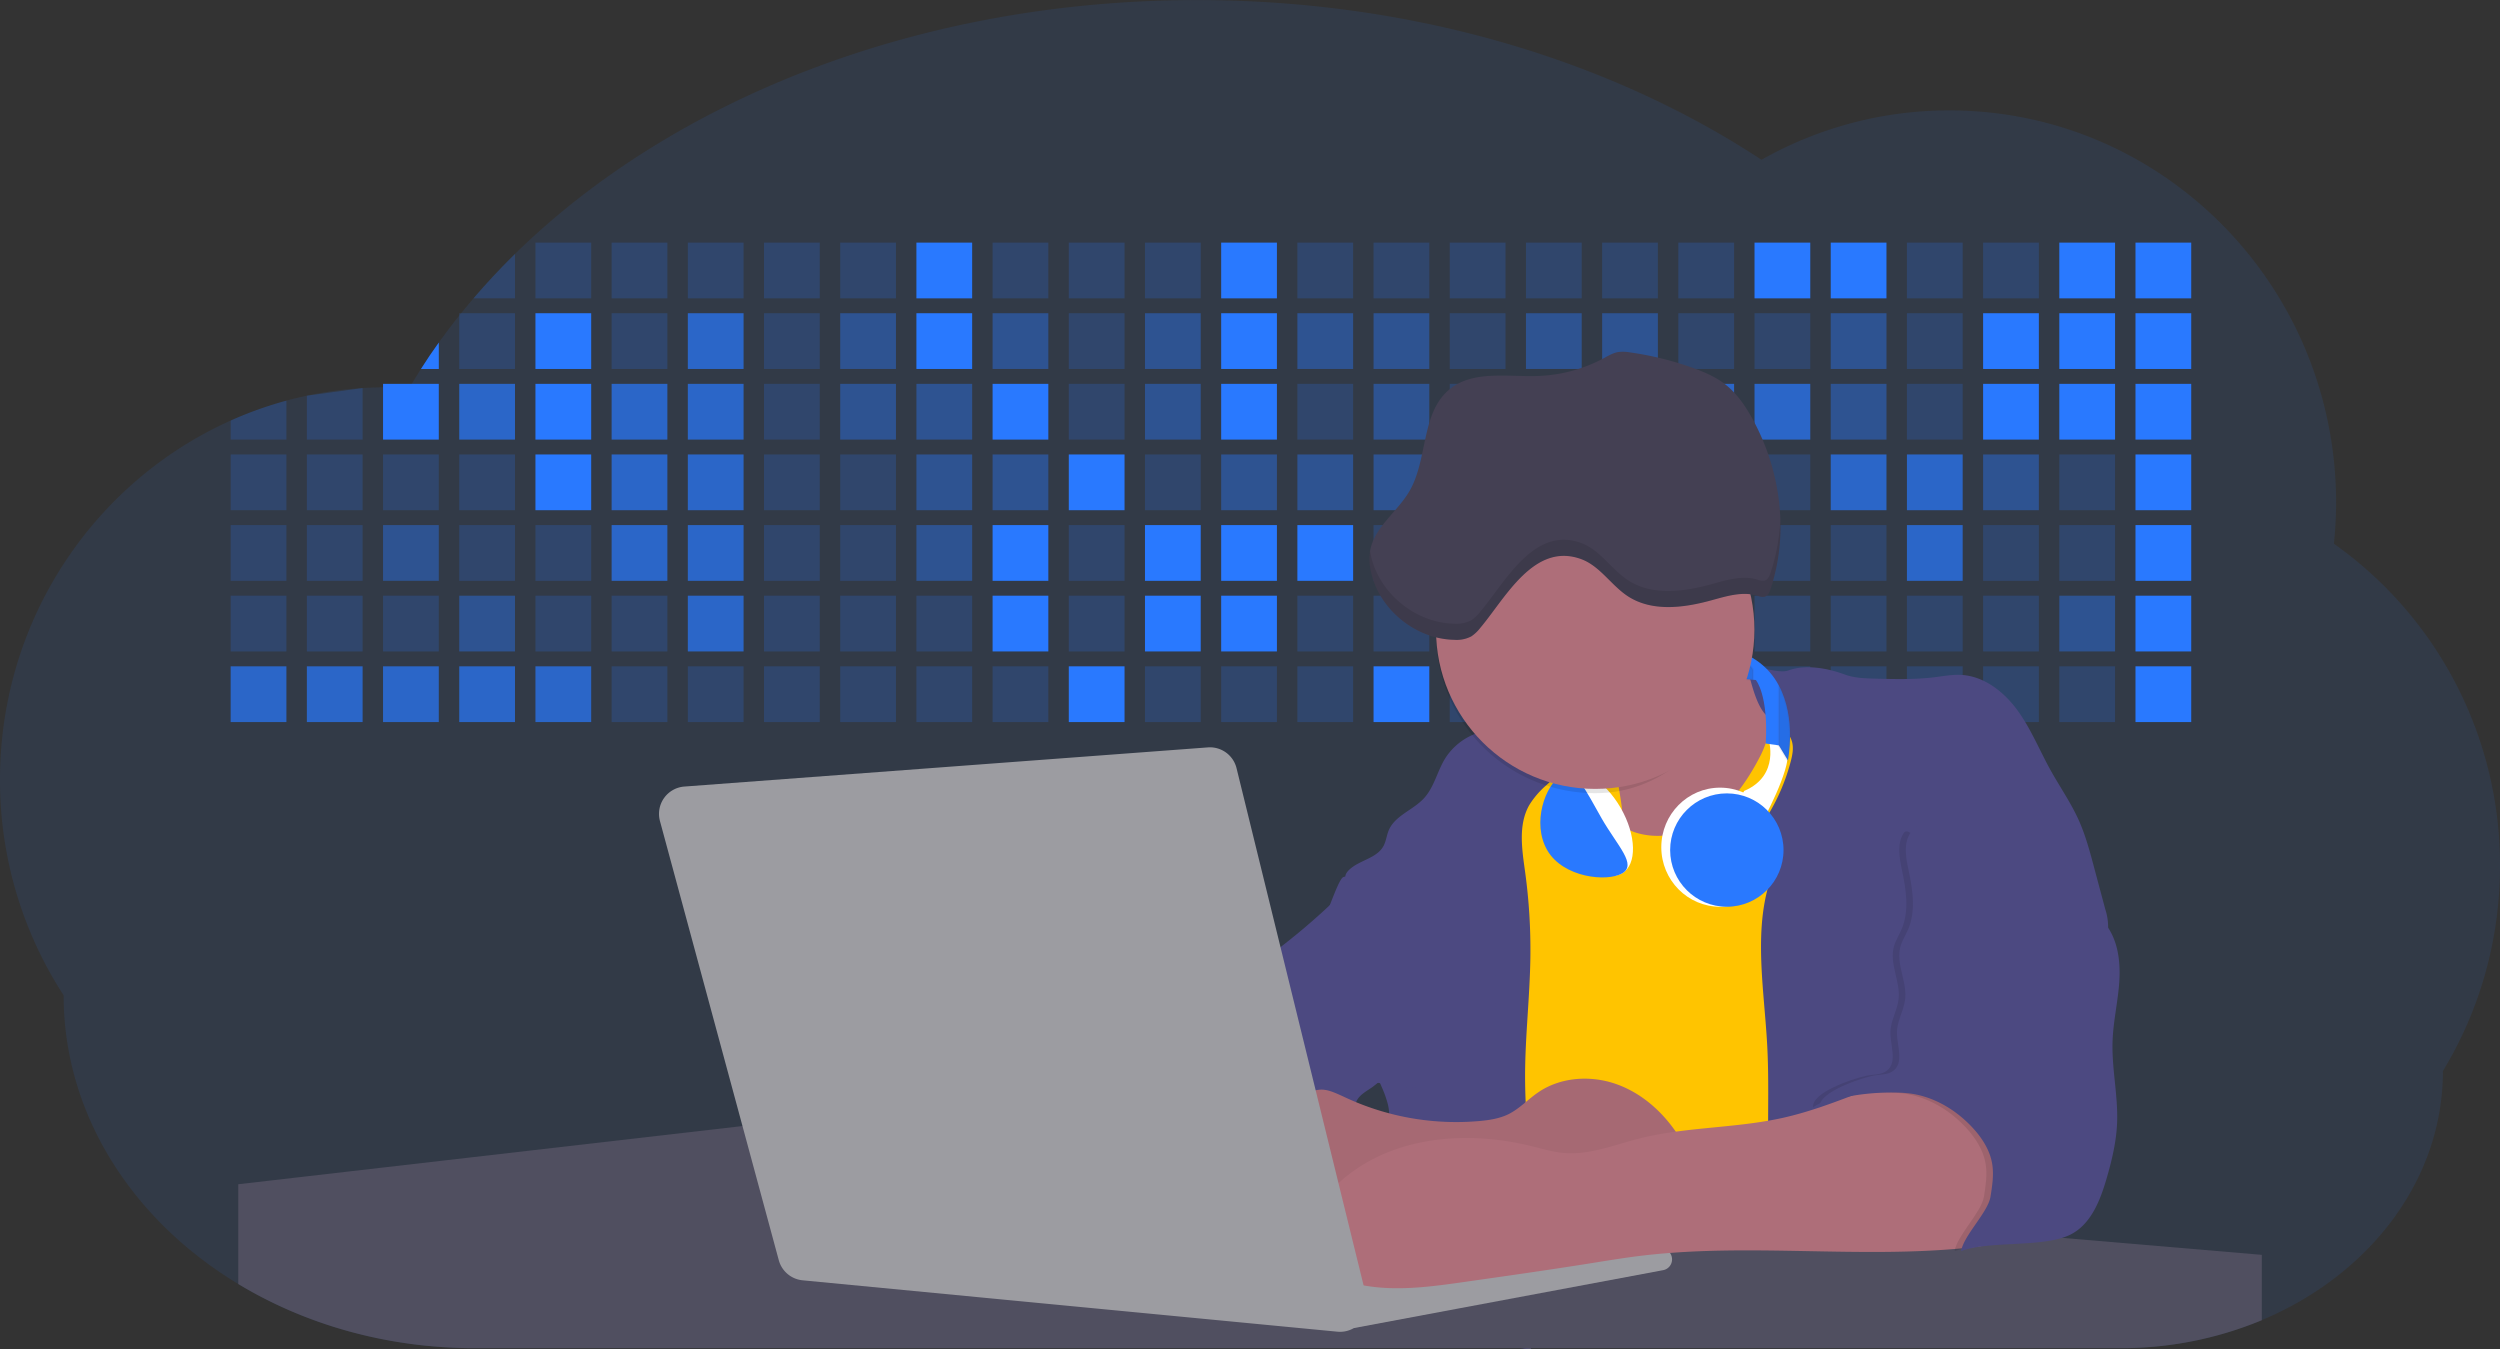 <svg id="aa7bae02-e79e-4d6b-a496-aba15f39787c" data-name="Layer 1" xmlns="http://www.w3.org/2000/svg" width="1144"
    height="617.32" viewBox="0 0 1144 617.32">
    <rect x="0" y="0" width="1144" height="617.32" fill="#333333" stroke="none"/>
    <title>developer activity</title>
    <path
        d="M1172,537.57a181.92,181.92,0,0,1-6.85,49.6,180.06,180.06,0,0,1-19.27,44.28c0,50.1-33.82,93.4-82.91,114a167.3,167.3,0,0,1-64.73,12.8H245.17c-40.25,0-77.55-10.86-108.14-29.36A185.76,185.76,0,0,1,112.2,711c-34-29.22-55.08-69.6-55.08-114.2A180.5,180.5,0,0,1,28,498.08c0-73.36,43.39-136.44,105.55-164.29a174.52,174.52,0,0,1,25.51-9.12q4.63-1.26,9.36-2.26a175.39,175.39,0,0,1,25.51-3.5q4.65-.29,9.35-.33H205c3.46,0,6.89.12,10.3.32l1.12-1.9q2.06-3.44,4.22-6.81,3.9-6.14,8.18-12.1,4.48-6.29,9.35-12.38l.83-1q2.76-3.44,5.64-6.8,9-10.49,19-20.35c72.11-70.68,185.08-116.18,312.08-116.18,98.82,0,189.15,27.55,258.34,73.07A174.18,174.18,0,0,1,920,191.86c97.74,0,177,80.37,177,179.51a184.9,184.9,0,0,1-1,18.78A180,180,0,0,1,1172,537.57Z"
        transform="translate(-28 -141.34)" fill="#2979ff" opacity="0.1" />
    <path d="M263.66,257.52v20.35h-19Q253.59,267.39,263.66,257.52Z" transform="translate(-28 -141.34)" fill="#2979ff"
        opacity="0.2" />
    <rect x="245.02" y="111.02" width="25.51" height="25.51" fill="#2979ff" opacity="0.2" />
    <rect x="279.88" y="111.02" width="25.51" height="25.51" fill="#2979ff" opacity="0.2" />
    <rect x="314.75" y="111.02" width="25.51" height="25.51" fill="#2979ff" opacity="0.2" />
    <rect x="349.61" y="111.02" width="25.51" height="25.51" fill="#2979ff" opacity="0.2" />
    <rect x="384.48" y="111.02" width="25.51" height="25.51" fill="#2979ff" opacity="0.2" />
    <rect x="419.35" y="111.02" width="25.51" height="25.51" fill="#2979ff" />
    <rect x="454.21" y="111.02" width="25.51" height="25.51" fill="#2979ff" opacity="0.2" />
    <rect x="489.08" y="111.02" width="25.51" height="25.51" fill="#2979ff" opacity="0.2" />
    <rect x="523.94" y="111.02" width="25.51" height="25.51" fill="#2979ff" opacity="0.2" />
    <rect x="558.81" y="111.02" width="25.51" height="25.51" fill="#2979ff" />
    <rect x="593.68" y="111.02" width="25.51" height="25.51" fill="#2979ff" opacity="0.2" />
    <rect x="628.54" y="111.02" width="25.51" height="25.51" fill="#2979ff" opacity="0.2" />
    <rect x="663.41" y="111.02" width="25.51" height="25.51" fill="#2979ff" opacity="0.2" />
    <rect x="698.28" y="111.02" width="25.51" height="25.51" fill="#2979ff" opacity="0.2" />
    <rect x="733.14" y="111.02" width="25.51" height="25.51" fill="#2979ff" opacity="0.2" />
    <rect x="768.01" y="111.02" width="25.51" height="25.51" fill="#2979ff" opacity="0.2" />
    <rect x="802.87" y="111.02" width="25.51" height="25.51" fill="#2979ff" />
    <rect x="837.74" y="111.02" width="25.51" height="25.51" fill="#2979ff" />
    <rect x="872.61" y="111.02" width="25.51" height="25.51" fill="#2979ff" opacity="0.2" />
    <rect x="907.47" y="111.02" width="25.51" height="25.51" fill="#2979ff" opacity="0.2" />
    <rect x="942.34" y="111.02" width="25.51" height="25.51" fill="#2979ff" />
    <rect x="977.2" y="111.02" width="25.51" height="25.51" fill="#2979ff" />
    <path d="M228.8,298.08v12.1h-8.18Q224.52,304,228.8,298.08Z" transform="translate(-28 -141.34)" fill="#2979ff" />
    <rect x="210.15" y="143.33" width="25.51" height="25.51" fill="#2979ff" opacity="0.2" />
    <rect x="245.02" y="143.33" width="25.51" height="25.51" fill="#2979ff" />
    <rect x="279.88" y="143.33" width="25.51" height="25.51" fill="#2979ff" opacity="0.2" />
    <rect x="314.75" y="143.33" width="25.51" height="25.51" fill="#2979ff" opacity="0.7" />
    <rect x="349.61" y="143.33" width="25.51" height="25.51" fill="#2979ff" opacity="0.2" />
    <rect x="384.48" y="143.33" width="25.51" height="25.51" fill="#2979ff" opacity="0.4" />
    <rect x="419.35" y="143.33" width="25.51" height="25.51" fill="#2979ff" />
    <rect x="454.21" y="143.33" width="25.51" height="25.51" fill="#2979ff" opacity="0.4" />
    <rect x="489.08" y="143.33" width="25.51" height="25.51" fill="#2979ff" opacity="0.2" />
    <rect x="523.94" y="143.33" width="25.51" height="25.51" fill="#2979ff" opacity="0.4" />
    <rect x="558.81" y="143.33" width="25.51" height="25.51" fill="#2979ff" />
    <rect x="593.68" y="143.33" width="25.51" height="25.51" fill="#2979ff" opacity="0.4" />
    <rect x="628.54" y="143.33" width="25.51" height="25.51" fill="#2979ff" opacity="0.4" />
    <rect x="663.41" y="143.33" width="25.51" height="25.51" fill="#2979ff" opacity="0.2" />
    <rect x="698.28" y="143.33" width="25.51" height="25.51" fill="#2979ff" opacity="0.4" />
    <rect x="733.14" y="143.33" width="25.51" height="25.51" fill="#2979ff" opacity="0.4" />
    <rect x="768.01" y="143.33" width="25.51" height="25.51" fill="#2979ff" opacity="0.2" />
    <rect x="802.87" y="143.33" width="25.51" height="25.51" fill="#2979ff" opacity="0.2" />
    <rect x="837.74" y="143.33" width="25.51" height="25.51" fill="#2979ff" opacity="0.4" />
    <rect x="872.61" y="143.33" width="25.51" height="25.51" fill="#2979ff" opacity="0.2" />
    <rect x="907.47" y="143.33" width="25.51" height="25.51" fill="#2979ff" />
    <rect x="942.34" y="143.33" width="25.51" height="25.51" fill="#2979ff" />
    <rect x="977.2" y="143.33" width="25.51" height="25.51" fill="#2979ff" />
    <path d="M159.06,324.67V342.5H133.55v-8.71A174.52,174.52,0,0,1,159.06,324.67Z" transform="translate(-28 -141.34)"
        fill="#2979ff" opacity="0.2" />
    <polygon points="165.93 177.57 165.93 201.16 140.42 201.16 140.42 181.07 165.93 177.57" fill="#2979ff"
        opacity="0.2" />
    <rect x="175.28" y="175.65" width="25.51" height="25.51" fill="#2979ff" />
    <rect x="210.15" y="175.65" width="25.51" height="25.51" fill="#2979ff" opacity="0.7" />
    <rect x="245.02" y="175.65" width="25.51" height="25.51" fill="#2979ff" />
    <rect x="279.88" y="175.65" width="25.51" height="25.51" fill="#2979ff" opacity="0.7" />
    <rect x="314.75" y="175.65" width="25.51" height="25.51" fill="#2979ff" opacity="0.7" />
    <rect x="349.61" y="175.65" width="25.51" height="25.51" fill="#2979ff" opacity="0.2" />
    <rect x="384.48" y="175.65" width="25.51" height="25.51" fill="#2979ff" opacity="0.4" />
    <rect x="419.35" y="175.65" width="25.51" height="25.51" fill="#2979ff" opacity="0.4" />
    <rect x="454.21" y="175.65" width="25.51" height="25.51" fill="#2979ff" />
    <rect x="489.08" y="175.65" width="25.51" height="25.51" fill="#2979ff" opacity="0.2" />
    <rect x="523.94" y="175.65" width="25.51" height="25.51" fill="#2979ff" opacity="0.4" />
    <rect x="558.81" y="175.65" width="25.51" height="25.51" fill="#2979ff" />
    <rect x="593.68" y="175.65" width="25.51" height="25.51" fill="#2979ff" opacity="0.2" />
    <rect x="628.54" y="175.65" width="25.51" height="25.51" fill="#2979ff" opacity="0.4" />
    <rect x="663.41" y="175.65" width="25.51" height="25.51" fill="#2979ff" opacity="0.2" />
    <rect x="698.28" y="175.65" width="25.51" height="25.51" fill="#2979ff" />
    <rect x="733.14" y="175.65" width="25.51" height="25.51" fill="#2979ff" opacity="0.2" />
    <rect x="768.01" y="175.65" width="25.51" height="25.51" fill="#2979ff" opacity="0.7" />
    <rect x="802.87" y="175.65" width="25.51" height="25.51" fill="#2979ff" opacity="0.7" />
    <rect x="837.74" y="175.65" width="25.51" height="25.51" fill="#2979ff" opacity="0.4" />
    <rect x="872.61" y="175.65" width="25.51" height="25.51" fill="#2979ff" opacity="0.2" />
    <rect x="907.47" y="175.65" width="25.51" height="25.51" fill="#2979ff" />
    <rect x="942.34" y="175.65" width="25.51" height="25.51" fill="#2979ff" />
    <rect x="977.2" y="175.65" width="25.51" height="25.51" fill="#2979ff" />
    <rect x="105.55" y="207.96" width="25.51" height="25.51" fill="#2979ff" opacity="0.2" />
    <rect x="140.42" y="207.96" width="25.51" height="25.51" fill="#2979ff" opacity="0.2" />
    <rect x="175.28" y="207.96" width="25.51" height="25.51" fill="#2979ff" opacity="0.2" />
    <rect x="210.15" y="207.96" width="25.51" height="25.51" fill="#2979ff" opacity="0.2" />
    <rect x="245.02" y="207.96" width="25.51" height="25.51" fill="#2979ff" />
    <rect x="279.88" y="207.96" width="25.51" height="25.51" fill="#2979ff" opacity="0.7" />
    <rect x="314.75" y="207.96" width="25.51" height="25.51" fill="#2979ff" opacity="0.7" />
    <rect x="349.61" y="207.96" width="25.51" height="25.51" fill="#2979ff" opacity="0.2" />
    <rect x="384.48" y="207.96" width="25.51" height="25.51" fill="#2979ff" opacity="0.2" />
    <rect x="419.35" y="207.96" width="25.51" height="25.51" fill="#2979ff" opacity="0.4" />
    <rect x="454.21" y="207.96" width="25.51" height="25.51" fill="#2979ff" opacity="0.4" />
    <rect x="489.08" y="207.96" width="25.51" height="25.51" fill="#2979ff" />
    <rect x="523.94" y="207.96" width="25.51" height="25.51" fill="#2979ff" opacity="0.2" />
    <rect x="558.81" y="207.96" width="25.51" height="25.51" fill="#2979ff" opacity="0.4" />
    <rect x="593.68" y="207.96" width="25.51" height="25.51" fill="#2979ff" opacity="0.4" />
    <rect x="628.54" y="207.96" width="25.51" height="25.51" fill="#2979ff" opacity="0.4" />
    <rect x="663.41" y="207.96" width="25.51" height="25.51" fill="#2979ff" opacity="0.4" />
    <rect x="698.28" y="207.96" width="25.51" height="25.51" fill="#2979ff" opacity="0.2" />
    <rect x="733.14" y="207.96" width="25.51" height="25.51" fill="#2979ff" opacity="0.2" />
    <rect x="768.01" y="207.96" width="25.51" height="25.51" fill="#2979ff" opacity="0.2" />
    <rect x="802.87" y="207.96" width="25.51" height="25.51" fill="#2979ff" opacity="0.2" />
    <rect x="837.74" y="207.96" width="25.51" height="25.51" fill="#2979ff" opacity="0.7" />
    <rect x="872.61" y="207.96" width="25.51" height="25.51" fill="#2979ff" opacity="0.7" />
    <rect x="907.47" y="207.96" width="25.51" height="25.51" fill="#2979ff" opacity="0.4" />
    <rect x="942.34" y="207.96" width="25.51" height="25.51" fill="#2979ff" opacity="0.2" />
    <rect x="977.2" y="207.96" width="25.51" height="25.51" fill="#2979ff" />
    <rect x="105.55" y="240.28" width="25.51" height="25.51" fill="#2979ff" opacity="0.2" />
    <rect x="140.42" y="240.28" width="25.51" height="25.51" fill="#2979ff" opacity="0.2" />
    <rect x="175.28" y="240.28" width="25.51" height="25.51" fill="#2979ff" opacity="0.4" />
    <rect x="210.15" y="240.28" width="25.51" height="25.51" fill="#2979ff" opacity="0.2" />
    <rect x="245.02" y="240.28" width="25.51" height="25.51" fill="#2979ff" opacity="0.2" />
    <rect x="279.88" y="240.28" width="25.51" height="25.51" fill="#2979ff" opacity="0.7" />
    <rect x="314.75" y="240.28" width="25.51" height="25.51" fill="#2979ff" opacity="0.7" />
    <rect x="349.61" y="240.28" width="25.51" height="25.51" fill="#2979ff" opacity="0.2" />
    <rect x="384.48" y="240.28" width="25.51" height="25.51" fill="#2979ff" opacity="0.2" />
    <rect x="419.35" y="240.28" width="25.51" height="25.51" fill="#2979ff" opacity="0.4" />
    <rect x="454.21" y="240.28" width="25.51" height="25.51" fill="#2979ff" />
    <rect x="489.08" y="240.28" width="25.51" height="25.51" fill="#2979ff" opacity="0.2" />
    <rect x="523.94" y="240.28" width="25.51" height="25.51" fill="#2979ff" />
    <rect x="558.81" y="240.28" width="25.51" height="25.51" fill="#2979ff" />
    <rect x="593.68" y="240.28" width="25.51" height="25.51" fill="#2979ff" />
    <rect x="628.54" y="240.28" width="25.51" height="25.51" fill="#2979ff" opacity="0.2" />
    <rect x="663.41" y="240.28" width="25.51" height="25.51" fill="#2979ff" />
    <rect x="698.28" y="240.28" width="25.51" height="25.51" fill="#2979ff" opacity="0.2" />
    <rect x="733.14" y="240.28" width="25.51" height="25.51" fill="#2979ff" opacity="0.2" />
    <rect x="768.01" y="240.28" width="25.51" height="25.51" fill="#2979ff" opacity="0.2" />
    <rect x="802.87" y="240.28" width="25.51" height="25.51" fill="#2979ff" opacity="0.2" />
    <rect x="837.74" y="240.28" width="25.51" height="25.51" fill="#2979ff" opacity="0.2" />
    <rect x="872.61" y="240.28" width="25.51" height="25.51" fill="#2979ff" opacity="0.7" />
    <rect x="907.47" y="240.28" width="25.51" height="25.51" fill="#2979ff" opacity="0.2" />
    <rect x="942.34" y="240.28" width="25.51" height="25.51" fill="#2979ff" opacity="0.2" />
    <rect x="977.2" y="240.28" width="25.51" height="25.51" fill="#2979ff" />
    <rect x="105.55" y="272.59" width="25.51" height="25.51" fill="#2979ff" opacity="0.2" />
    <rect x="140.42" y="272.59" width="25.51" height="25.51" fill="#2979ff" opacity="0.2" />
    <rect x="175.28" y="272.59" width="25.51" height="25.51" fill="#2979ff" opacity="0.2" />
    <rect x="210.15" y="272.59" width="25.51" height="25.51" fill="#2979ff" opacity="0.4" />
    <rect x="245.02" y="272.59" width="25.51" height="25.51" fill="#2979ff" opacity="0.2" />
    <rect x="279.88" y="272.59" width="25.51" height="25.51" fill="#2979ff" opacity="0.2" />
    <rect x="314.75" y="272.59" width="25.51" height="25.51" fill="#2979ff" opacity="0.7" />
    <rect x="349.61" y="272.59" width="25.51" height="25.51" fill="#2979ff" opacity="0.2" />
    <rect x="384.48" y="272.59" width="25.51" height="25.51" fill="#2979ff" opacity="0.2" />
    <rect x="419.35" y="272.59" width="25.51" height="25.51" fill="#2979ff" opacity="0.2" />
    <rect x="454.21" y="272.59" width="25.51" height="25.51" fill="#2979ff" />
    <rect x="489.08" y="272.59" width="25.51" height="25.51" fill="#2979ff" opacity="0.2" />
    <rect x="523.94" y="272.59" width="25.51" height="25.51" fill="#2979ff" />
    <rect x="558.81" y="272.59" width="25.51" height="25.51" fill="#2979ff" />
    <rect x="593.68" y="272.59" width="25.51" height="25.51" fill="#2979ff" opacity="0.2" />
    <rect x="628.54" y="272.59" width="25.51" height="25.51" fill="#2979ff" opacity="0.2" />
    <rect x="663.41" y="272.59" width="25.51" height="25.51" fill="#2979ff" opacity="0.2" />
    <rect x="698.28" y="272.59" width="25.51" height="25.51" fill="#2979ff" opacity="0.2" />
    <rect x="733.14" y="272.59" width="25.51" height="25.51" fill="#2979ff" opacity="0.2" />
    <rect x="768.01" y="272.59" width="25.51" height="25.51" fill="#2979ff" opacity="0.2" />
    <rect x="802.87" y="272.59" width="25.51" height="25.51" fill="#2979ff" opacity="0.2" />
    <rect x="837.74" y="272.59" width="25.51" height="25.51" fill="#2979ff" opacity="0.2" />
    <rect x="872.61" y="272.59" width="25.51" height="25.51" fill="#2979ff" opacity="0.2" />
    <rect x="907.47" y="272.59" width="25.51" height="25.51" fill="#2979ff" opacity="0.2" />
    <rect x="942.34" y="272.59" width="25.51" height="25.51" fill="#2979ff" opacity="0.4" />
    <rect x="977.2" y="272.59" width="25.51" height="25.51" fill="#2979ff" />
    <rect x="105.55" y="304.91" width="25.51" height="25.51" fill="#2979ff" opacity="0.7" />
    <rect x="140.42" y="304.91" width="25.51" height="25.51" fill="#2979ff" opacity="0.7" />
    <rect x="175.28" y="304.91" width="25.51" height="25.51" fill="#2979ff" opacity="0.7" />
    <rect x="210.15" y="304.91" width="25.51" height="25.51" fill="#2979ff" opacity="0.7" />
    <rect x="245.02" y="304.91" width="25.51" height="25.51" fill="#2979ff" opacity="0.7" />
    <rect x="279.88" y="304.91" width="25.51" height="25.51" fill="#2979ff" opacity="0.2" />
    <rect x="314.75" y="304.91" width="25.51" height="25.51" fill="#2979ff" opacity="0.2" />
    <rect x="349.61" y="304.91" width="25.51" height="25.51" fill="#2979ff" opacity="0.2" />
    <rect x="384.48" y="304.91" width="25.51" height="25.51" fill="#2979ff" opacity="0.2" />
    <rect x="419.35" y="304.91" width="25.51" height="25.51" fill="#2979ff" opacity="0.2" />
    <rect x="454.21" y="304.91" width="25.51" height="25.51" fill="#2979ff" opacity="0.2" />
    <rect x="489.08" y="304.91" width="25.51" height="25.51" fill="#2979ff" />
    <rect x="523.94" y="304.91" width="25.51" height="25.51" fill="#2979ff" opacity="0.2" />
    <rect x="558.81" y="304.91" width="25.51" height="25.51" fill="#2979ff" opacity="0.2" />
    <rect x="593.68" y="304.91" width="25.51" height="25.51" fill="#2979ff" opacity="0.2" />
    <rect x="628.54" y="304.91" width="25.51" height="25.51" fill="#2979ff" />
    <rect x="663.41" y="304.91" width="25.51" height="25.51" fill="#2979ff" opacity="0.2" />
    <rect x="698.28" y="304.91" width="25.51" height="25.51" fill="#2979ff" opacity="0.2" />
    <rect x="733.14" y="304.91" width="25.51" height="25.51" fill="#2979ff" opacity="0.2" />
    <rect x="768.01" y="304.91" width="25.51" height="25.51" fill="#2979ff" opacity="0.2" />
    <rect x="802.87" y="304.91" width="25.51" height="25.51" fill="#2979ff" opacity="0.2" />
    <rect x="837.74" y="304.91" width="25.51" height="25.51" fill="#2979ff" opacity="0.2" />
    <rect x="872.61" y="304.91" width="25.51" height="25.51" fill="#2979ff" opacity="0.2" />
    <rect x="907.47" y="304.91" width="25.51" height="25.51" fill="#2979ff" opacity="0.2" />
    <rect x="942.34" y="304.91" width="25.51" height="25.51" fill="#2979ff" opacity="0.2" />
    <rect x="977.2" y="304.91" width="25.51" height="25.51" fill="#2979ff" />
    <circle cx="734.52" cy="363.89" r="34.87" fill="#ffc400" />
    <path
        d="M760.71,460.87q5.22,22.78,8.86,45.9c.73,4.58,1.38,9.41-.28,13.74-1.39,3.61-4.22,6.43-6.44,9.59s-3.9,7.21-2.55,10.83,5.29,5.6,9.05,6.62c10.76,2.9,22.23.79,32.94-2.35a53.29,53.29,0,0,0,13.81-5.72c4.54-2.88,8.26-6.88,11.68-11,15.61-18.93,25.83-41.65,35.45-64.23a39.12,39.12,0,0,1-33.11-13.34c-3.94-4.63-6.83-11.08-4.61-16.74-6.51,3.57-14.24,3.81-21.25,6.25a75.49,75.49,0,0,0-12.5,6.15q-7.18,4.15-14.28,8.46C772.07,458.29,767,461.19,760.71,460.87Z"
        transform="translate(-28 -141.34)" fill="#ae6e79" />
    <path
        d="M833.64,487.05c-6.11,11.89-14.06,23.32-25.41,30.4s-26.63,9-38,2c-5.6-3.42-9.84-8.62-14.73-13s-11-8.13-17.57-7.56c-7.24.63-12.91,6.28-17.76,11.69-7.36,8.22-14.47,16.79-19.68,26.52-10,18.7-12.37,40.56-11.93,61.76s3.51,42.29,3.58,63.49c.1,26.08-4.32,51.95-8.79,77.64,41.1-5.06,82.25,6,123.44,10.19,26.36,2.71,52.92,2.65,79.42,2.58,4.66,0,9.62-.12,13.5-2.7a18.2,18.2,0,0,0,5.59-6.64c3.66-6.75,5.13-14.45,6.15-22.06,2.59-19.22,2.67-38.68,2.74-58.08.18-47,.35-94.17-5.62-140.8-1.47-11.47-3.35-23-7.75-33.73s-11.58-20.6-21.62-26.35c-6.45-3.7-21.4-10.14-29-6.41C841.67,460.15,837.73,479.09,833.64,487.05Z"
        transform="translate(-28 -141.34)" fill="#ffc400" />
    <path
        d="M836.68,619.77c-1.55-29-7.86-59.95,5.57-85.69,3.3-6.32-8.54-14.21-4.88-20.33a92.08,92.08,0,0,0,10.06-23.93c.76-2.89,1.37-5.95.65-8.85-1.33-5.29-6.56-8.44-11-11.66-4.9-3.56-7.42-14.41-9-20.28s12.57,1.2,18.26-.89c7.9-2.89,17.94-1.07,25.82,1.86,4.4,1.62,9.18,1.76,13.87,1.88,9.11.24,18.25.47,27.29-.65,4.06-.51,8.13-1.28,12.21-1.05,10.41.59,19.46,7.71,25.62,16.13s10.08,18.23,15.13,27.35c4.21,7.6,9.23,14.78,12.82,22.69,3.18,7,5.19,14.52,7.18,22l5.13,19.19a25.58,25.58,0,0,1,1.26,8.51c-.26,3.07-1.62,5.93-3,8.66A164.12,164.12,0,0,1,971,603.2c-10.79,13.23-23.89,25.16-30.3,41-2.5,6.17-3.89,12.73-5.16,19.27a707.94,707.94,0,0,0-10.9,79.15,174.2,174.2,0,0,0-36.52-12.21,177.61,177.61,0,0,0-19-3c-5.59-.58-12.8.52-18.12-1-8.9-2.53-9.88-17.58-11.23-25.46-2.16-12.55-2.59-25.32-2.67-38C837,648.53,837.45,634.14,836.68,619.77Z"
        transform="translate(-28 -141.34)" fill="#4c4981" />
    <path
        d="M641.23,565.54c4.21,24,8.85,48.07,18,70.62-.23.22-.46.42-.69.62-.81.69-1.65,1.34-2.53,2-2.05,1.44-4.3,2.66-6,4.54a8,8,0,0,0-1.5,2.45,5.48,5.48,0,0,0,0,4.47c-4.77,2.11-10.31,1.46-15.66,1.26-4.61-.17-9.08,0-12.78,2.53-5.14,3.54-6.69,10.34-7.52,16.52q-.46,3.38-.79,6.77-.32,3.15-.52,6.32a188.61,188.61,0,0,0-.19,21q.08,1.92.21,3.84c-16.34-.39-31.23-8.91-45.32-17.19-3.22-1.89-6.54-3.88-8.63-7A15.8,15.8,0,0,1,555,674c0-.51.09-1,.16-1.52a41.58,41.58,0,0,1,2.29-8.68,107.2,107.2,0,0,1,19.19-32.65c3.58-4.18,7.61-8.27,9.28-13.52.73-2.29,1-4.72,1.74-7,3.32-9.88,15.3-14.55,19.4-24.14,1-2.29,1.46-4.8,2.7-7a17.63,17.63,0,0,1,4.25-4.75c.73-.61,1.49-1.2,2.24-1.79q10.54-8.26,20.31-17.45,1.82-1.71,3.6-3.46A59.48,59.48,0,0,0,641.23,565.54Z"
        transform="translate(-28 -141.34)" fill="#4c4981" />
    <path
        d="M742,494.56c-1.44,1.52-3,2.95-4.53,4.37l-.41.37-1.62,1.5a39,39,0,0,0-7.55,8.79l-.17.28c-5.1,9.13-3.21,20.37-1.79,30.74a261.55,261.55,0,0,1,2.37,39c-.26,18-2.38,35.88-2.42,53.86,0,4.08.09,8.15.27,12.23.29,6.63.79,13.25,1.39,19.87.65,7.26,1.43,14.51,2.16,21.76.58,5.61,1.13,11.21,1.59,16.81.23,2.9.45,5.79.63,8.69.21,3.4.38,6.81.48,10.21h0c.07,2.16.11,4.31.11,6.47,0,1.23,0,2.45,0,3.67q0,3.51-.19,7-.2,4.49-.61,9c-.31,3.27-.86,6.84-3.16,9.14-.14.14-.29.27-.44.4l-3.24-.4a332.72,332.72,0,0,0-67.3-1.2c.49-3.38.94-6.75,1.38-10.14.2-1.6.4-3.21.59-4.82q.33-2.76.63-5.52c.23-2,.44-4,.64-6q.78-7.73,1.37-15.47.87-11.29,1.32-22.62.22-5.41.34-10.83.17-6.72.16-13.45,0-6.54-.11-13.1c0-1.44-.06-2.88-.18-4.31a27.35,27.35,0,0,0-.53-3.83,49.87,49.87,0,0,0-3-8.48c-.22-.52-.43-1-.64-1.55-.12-.27-.23-.55-.34-.82,5.76-5.13,9.86-12,13.8-18.76,6.39-10.89,12.93-22.26,14-34.84s-5.18-26.71-17.2-30.55c-3.27-1-6.73-1.28-10.1-1.87-3.18-.56-9.81-1.83-13.49-4.11q-3,3.08-6,6.05a22.15,22.15,0,0,1,2.17-8.71l1.42.07a2.71,2.71,0,0,1-.16-1c0-1.07.74-2.28,2.32-3.62,4.71-4,12.12-4.89,15.09-10.3,1.24-2.25,1.45-4.93,2.45-7.29,2.87-6.73,11.11-9.21,16.07-14.59s6.2-13,10.21-19a28.62,28.62,0,0,1,12-10c.4-.19.81-.38,1.22-.55,8.3-3.55,18.16-4.36,26.76-4.34,3.34,0,12,.1,16.24,1.79a5.32,5.32,0,0,1,1.85,1.13C752.37,480.61,745.34,491,742,494.56Z"
        transform="translate(-28 -141.34)" fill="#4c4981" />
    <path
        d="M642.72,542.69a60.88,60.88,0,0,1,46.74,4.87c7.2,4,13.66,9.58,17.62,16.78,5.95,10.8,5.69,23.82,5.27,36.15-.21,6.17-.48,12.56-3.2,18.1C706,625,700.06,629.4,694,633a42.24,42.24,0,0,1-12.32,5.33c-6.72,1.46-13.7.22-20.47-1-7.36-1.36-15.26-3-20.37-8.48-3-3.18-4.64-7.31-6.26-11.35q-3.49-8.75-7-17.48c-4.05-10.11-5.42-18.52-.07-28.37,2.43-4.49,5.4-8.69,7.8-13.21C636.51,556.14,640.81,543.28,642.72,542.69Z"
        transform="translate(-28 -141.34)" fill="#4c4981" />
    <path
        d="M1063,715.56v29.9a167.3,167.3,0,0,1-64.73,12.8H728.58c-.14.14-.29.27-.44.4l-3.24-.4H245.17c-40.25,0-77.55-10.86-108.14-29.36V683.25l230.72-26.63.18,0L502.29,668l34.77,3,18.06,1.53,37.38,3.17,19.23,1.63,28,2.38,3.94.33,20.18,1.71L691.23,684l38.5,3.26,64.18,5.45,45.15,3.83,74.14,6.29,14.1,1.19,1.52.13,1.32.11,18.62,1.58,20.44,1.74,2.37.2Z"
        transform="translate(-28 -141.34)" fill="#504f60" />
    <polygon points="764 573.12 474.86 523.77 463.65 580.46 596.19 596.33 637 601.44 749.26 579.33 764 573.12"
        fill="#9c9ca1" />
    <path d="M642.33,739.94l144.86-27.23a5,5,0,0,1,5.94,4.93h0a5,5,0,0,1-4.09,4.93L647.57,749.06Z"
        transform="translate(-28 -141.34)" fill="#9c9ca1" />
    <path
        d="M705.17,654.31c4.51-.42,9.08-1.13,13.14-3.13,5-2.49,8.89-6.78,13.52-9.94,10.18-7,23.8-7.94,35.47-3.92s21.41,12.63,28.23,22.91c4.53,6.85,7.93,15.59,4.73,23.15a30.51,30.51,0,0,1-4.12,6.44l-8.34,10.9a29,29,0,0,1-5.66,6.09c-3.12,2.27-7,3.2-10.82,3.76-10.15,1.48-20.48.64-30.71,1.32-17.57,1.17-34.73,6.83-52.34,6.64-10.12-.11-20.11-2.15-30-4.19l-43.77-9c-7.62-1.56-16.23-3.84-19.82-10.75-1.61-3.11-1.91-6.71-2.1-10.21-.52-9.64,0-20.36,6.68-27.31,6.28-6.52,16.21-8.58,23.71-13.4,9.18-5.91,12.21-4,21.89.44A120,120,0,0,0,705.17,654.31Z"
        transform="translate(-28 -141.34)" fill="#ae6e79" />
    <path
        d="M705.17,654.31c4.51-.42,9.08-1.13,13.14-3.13,5-2.49,8.89-6.78,13.52-9.94,10.18-7,23.8-7.94,35.47-3.92s21.41,12.63,28.23,22.91c4.53,6.85,7.93,15.59,4.73,23.15a30.51,30.51,0,0,1-4.12,6.44l-8.34,10.9a29,29,0,0,1-5.66,6.09c-3.12,2.27-7,3.2-10.82,3.76-10.15,1.48-20.48.64-30.71,1.32-17.57,1.17-34.73,6.83-52.34,6.64-10.12-.11-20.11-2.15-30-4.19l-43.77-9c-7.62-1.56-16.23-3.84-19.82-10.75-1.61-3.11-1.91-6.71-2.1-10.21-.52-9.64,0-20.36,6.68-27.31,6.28-6.52,16.21-8.58,23.71-13.4,9.18-5.91,12.21-4,21.89.44A120,120,0,0,0,705.17,654.31Z"
        transform="translate(-28 -141.34)" opacity="0.05" />
    <path
        d="M880.94,640.6c-12.28,4.75-24.63,9.52-37.49,12.35-21.56,4.75-44.12,4-65.51,9.43-11.3,2.88-22.53,7.52-34.14,6.58-5.19-.42-10.2-2-15.25-3.2-28.37-7-60.62-4.73-83.66,13.27-7.88,6.15-14.33,13.82-20.18,22a14.7,14.7,0,0,0,5.91,21.88A86.62,86.62,0,0,0,659,730.48c13.13,1.16,26.32-.7,39.38-2.56,19.38-2.75,38.77-5.51,58.1-8.6,6.94-1.11,13.88-2.26,20.86-3.14,50.23-6.35,101.37,1.37,151.73-3.93,5.09-.54,10.27-1.24,14.9-3.41,11.72-5.5,17.52-20,15.1-32.74s-11.76-23.33-23-29.83c-9.42-5.47-19.58-7.68-30.07-10C896.26,634,890.32,637,880.94,640.6Z"
        transform="translate(-28 -141.34)" fill="#ae6e79" />
    <path
        d="M988.67,564.44c5.54,7.26,6.72,17,6.12,26.09s-2.76,18.08-3.08,27.21c-.44,12.52,2.58,25,2.07,37.48-.36,8.73-2.43,17.29-4.88,25.67-2.89,9.89-7.07,20.52-16.2,25.27-12.12,6.31-37.54,2.76-50.29,7.7,1.16-7.23,12.28-17.7,13.44-24.93.8-5,1.61-10.14.75-15.15-1.1-6.39-4.85-12.06-9.3-16.78-7.08-7.51-16.32-13.16-26.47-15s-35-.33-43.12,6.08c-1-6.62,17.6-13,24.14-14.43,3.26-.73,7-.32,9.61-2.39,5-3.92,1.37-11.73,1.61-18,.19-5,3.11-9.58,3.7-14.58,1-8-4.22-16.15-2.17-24,.76-2.9,2.45-5.45,3.62-8.21,3.56-8.45,2-18.09.1-27.07-1.18-5.64-2.33-12,.81-16.81,2.91-4.49,11.17,11.5,16.46,10.76,17.47-2.45,33.28-15.4,47.39-4.8,7.19,5.4,8.13,11,11,18.71C976.77,554.6,984,558.36,988.67,564.44Z"
        transform="translate(-28 -141.34)" opacity="0.1" />
    <path
        d="M991.67,564.44c5.54,7.26,6.72,17,6.12,26.09s-2.76,18.08-3.08,27.21c-.44,12.52,2.58,25,2.07,37.48-.36,8.73-2.43,17.29-4.88,25.67-2.89,9.89-7.07,20.52-16.2,25.27-12.12,6.31-37.54,2.76-50.29,7.7,1.16-7.23,12.28-17.7,13.44-24.93.8-5,1.61-10.14.75-15.15-1.1-6.39-4.85-12.06-9.3-16.78-7.08-7.51-16.32-13.16-26.47-15s-35-.33-43.12,6.08c-1-6.62,17.6-13,24.14-14.43,3.26-.73,7-.32,9.61-2.39,5-3.92,1.37-11.73,1.61-18,.19-5,3.11-9.58,3.7-14.58,1-8-4.22-16.15-2.17-24,.76-2.9,2.45-5.45,3.62-8.21,3.56-8.45,2-18.09.1-27.07-1.18-5.64-2.33-12,.81-16.81,2.91-4.49,8.6-6.19,13.89-6.94a68.42,68.42,0,0,1,50,12.9c7.19,5.4,8.13,11,11,18.71C979.77,554.6,987,558.36,991.67,564.44Z"
        transform="translate(-28 -141.34)" fill="#4c4981" />
    <path
        d="M330,517.06,384.37,718a12.55,12.55,0,0,0,10.91,9.21L640,750.72a12.54,12.54,0,0,0,13.38-15.48L593.84,492.86a12.54,12.54,0,0,0-13.12-9.51L341.13,501.27A12.54,12.54,0,0,0,330,517.06Z"
        transform="translate(-28 -141.34)" fill="#9c9ca1" />
    <ellipse cx="787.11" cy="387.68" rx="26.9" ry="27.25" fill="#fff" />
    <path
        d="M837.2,479.31s5.67,16.86-11.06,23.95L824,507l10.48,10.34S847.4,493.77,846,485.4C846,485.4,844,476.9,837.2,479.31Z"
        transform="translate(-28 -141.34)" fill="#fff" />
    <circle cx="790.2" cy="388.99" r="25.94" fill="#2979ff" />
    <path
        d="M846.13,489.23l-4.12-6.8-6-.85c1.28-22.39-4.53-29.06-4.53-29.06l-1.35-.13-5.88-.57-11.06-11.48v-3.26c15.54,1.85,24.13,9.23,28.77,17.88C850.16,470.14,846.13,489.23,846.13,489.23Z"
        transform="translate(-28 -141.34)" fill="#2979ff" />
    <path d="M830.18,448.27v4.12l-5.88-.57-11.06-11.48S830.35,444.17,830.18,448.27Z" transform="translate(-28 -141.34)"
        stroke="#4c4981" stroke-miterlimit="10" opacity="0.1" />
    <path d="M846.13,489.23l-4.12-6.8V455C850.16,470.14,846.13,489.23,846.13,489.23Z" transform="translate(-28 -141.34)"
        stroke="#4c4981" stroke-miterlimit="10" opacity="0.1" />
    <ellipse cx="757.11" cy="518.2" rx="14.43" ry="26.32" transform="translate(-185.67 306.64) rotate(-30)"
        fill="#fff" />
    <path d="M761,516c7.27,12.59,16.19,21,9.29,25s-27,2-34.27-10.6-.67-30,6.23-34S753.72,503.38,761,516Z"
        transform="translate(-28 -141.34)" fill="#2979ff" />
    <path d="M825.73,425.3c0,40.23-27.53,79-67.76,79a72.85,72.85,0,0,1,0-145.7C798.2,358.64,825.73,385.06,825.73,425.3Z"
        transform="translate(-28 -141.34)" opacity="0.1" />
    <circle cx="729.97" cy="288.15" r="72.85" fill="#ae6e79" />
    <path
        d="M751.57,397.21c8.67,3.19,13.8,12.15,21.58,17.14,11,7,25.32,5.19,37.88,1.73,7-1.91,14.32-4.24,21.21-2.12a6,6,0,0,0,3.23.46c1.5-.43,2.24-2.09,2.73-3.57,8.52-25.4,4.69-54.17-8.17-77.67-3.32-6.06-7.3-11.92-12.78-16.13-4.32-3.31-9.4-5.48-14.52-7.33a145,145,0,0,0-28.88-7.13,17.94,17.94,0,0,0-5.27-.17c-2.41.39-4.57,1.69-6.72,2.85A68.78,68.78,0,0,1,732,313.38c-14,.53-30-2.77-40.79,6.21-13,10.77-9.76,31.78-18.19,46.4-5.58,9.67-16.34,16.69-18.11,27.7a25.57,25.57,0,0,0,.63,10.07c4.12,16.94,20.52,30.06,38,30.37a14.42,14.42,0,0,0,7.76-1.59,17.55,17.55,0,0,0,4.09-3.89C716.84,415.09,729.94,389.25,751.57,397.21Z"
        transform="translate(-28 -141.34)" fill="#444053" />
    <path
        d="M838.2,403.48c-.49,1.48-1.23,3.14-2.73,3.57a6,6,0,0,1-3.23-.46c-6.89-2.12-14.25.21-21.2,2.12-12.57,3.46-26.92,5.31-37.88-1.73-7.79-5-12.91-14-21.59-17.14-21.63-8-34.73,17.88-46.21,31.44a17.55,17.55,0,0,1-4.09,3.89,14.42,14.42,0,0,1-7.76,1.59c-17.42-.31-33.83-13.43-38-30.37-.23-1-.43-2-.58-3,0,.09,0,.17-.05.26a25.57,25.57,0,0,0,.63,10.07c4.12,16.94,20.53,30.06,38,30.37a14.42,14.42,0,0,0,7.76-1.59,17.55,17.55,0,0,0,4.09-3.89c11.48-13.56,24.58-39.4,46.21-31.44,8.68,3.19,13.8,12.15,21.59,17.14,11,7,25.31,5.19,37.88,1.73,7-1.91,14.31-4.24,21.2-2.12a6,6,0,0,0,3.23.46c1.5-.43,2.24-2.09,2.73-3.57a90.29,90.29,0,0,0,4.48-32.26A88.8,88.8,0,0,1,838.2,403.48Z"
        transform="translate(-28 -141.34)" opacity="0.1" />
</svg>